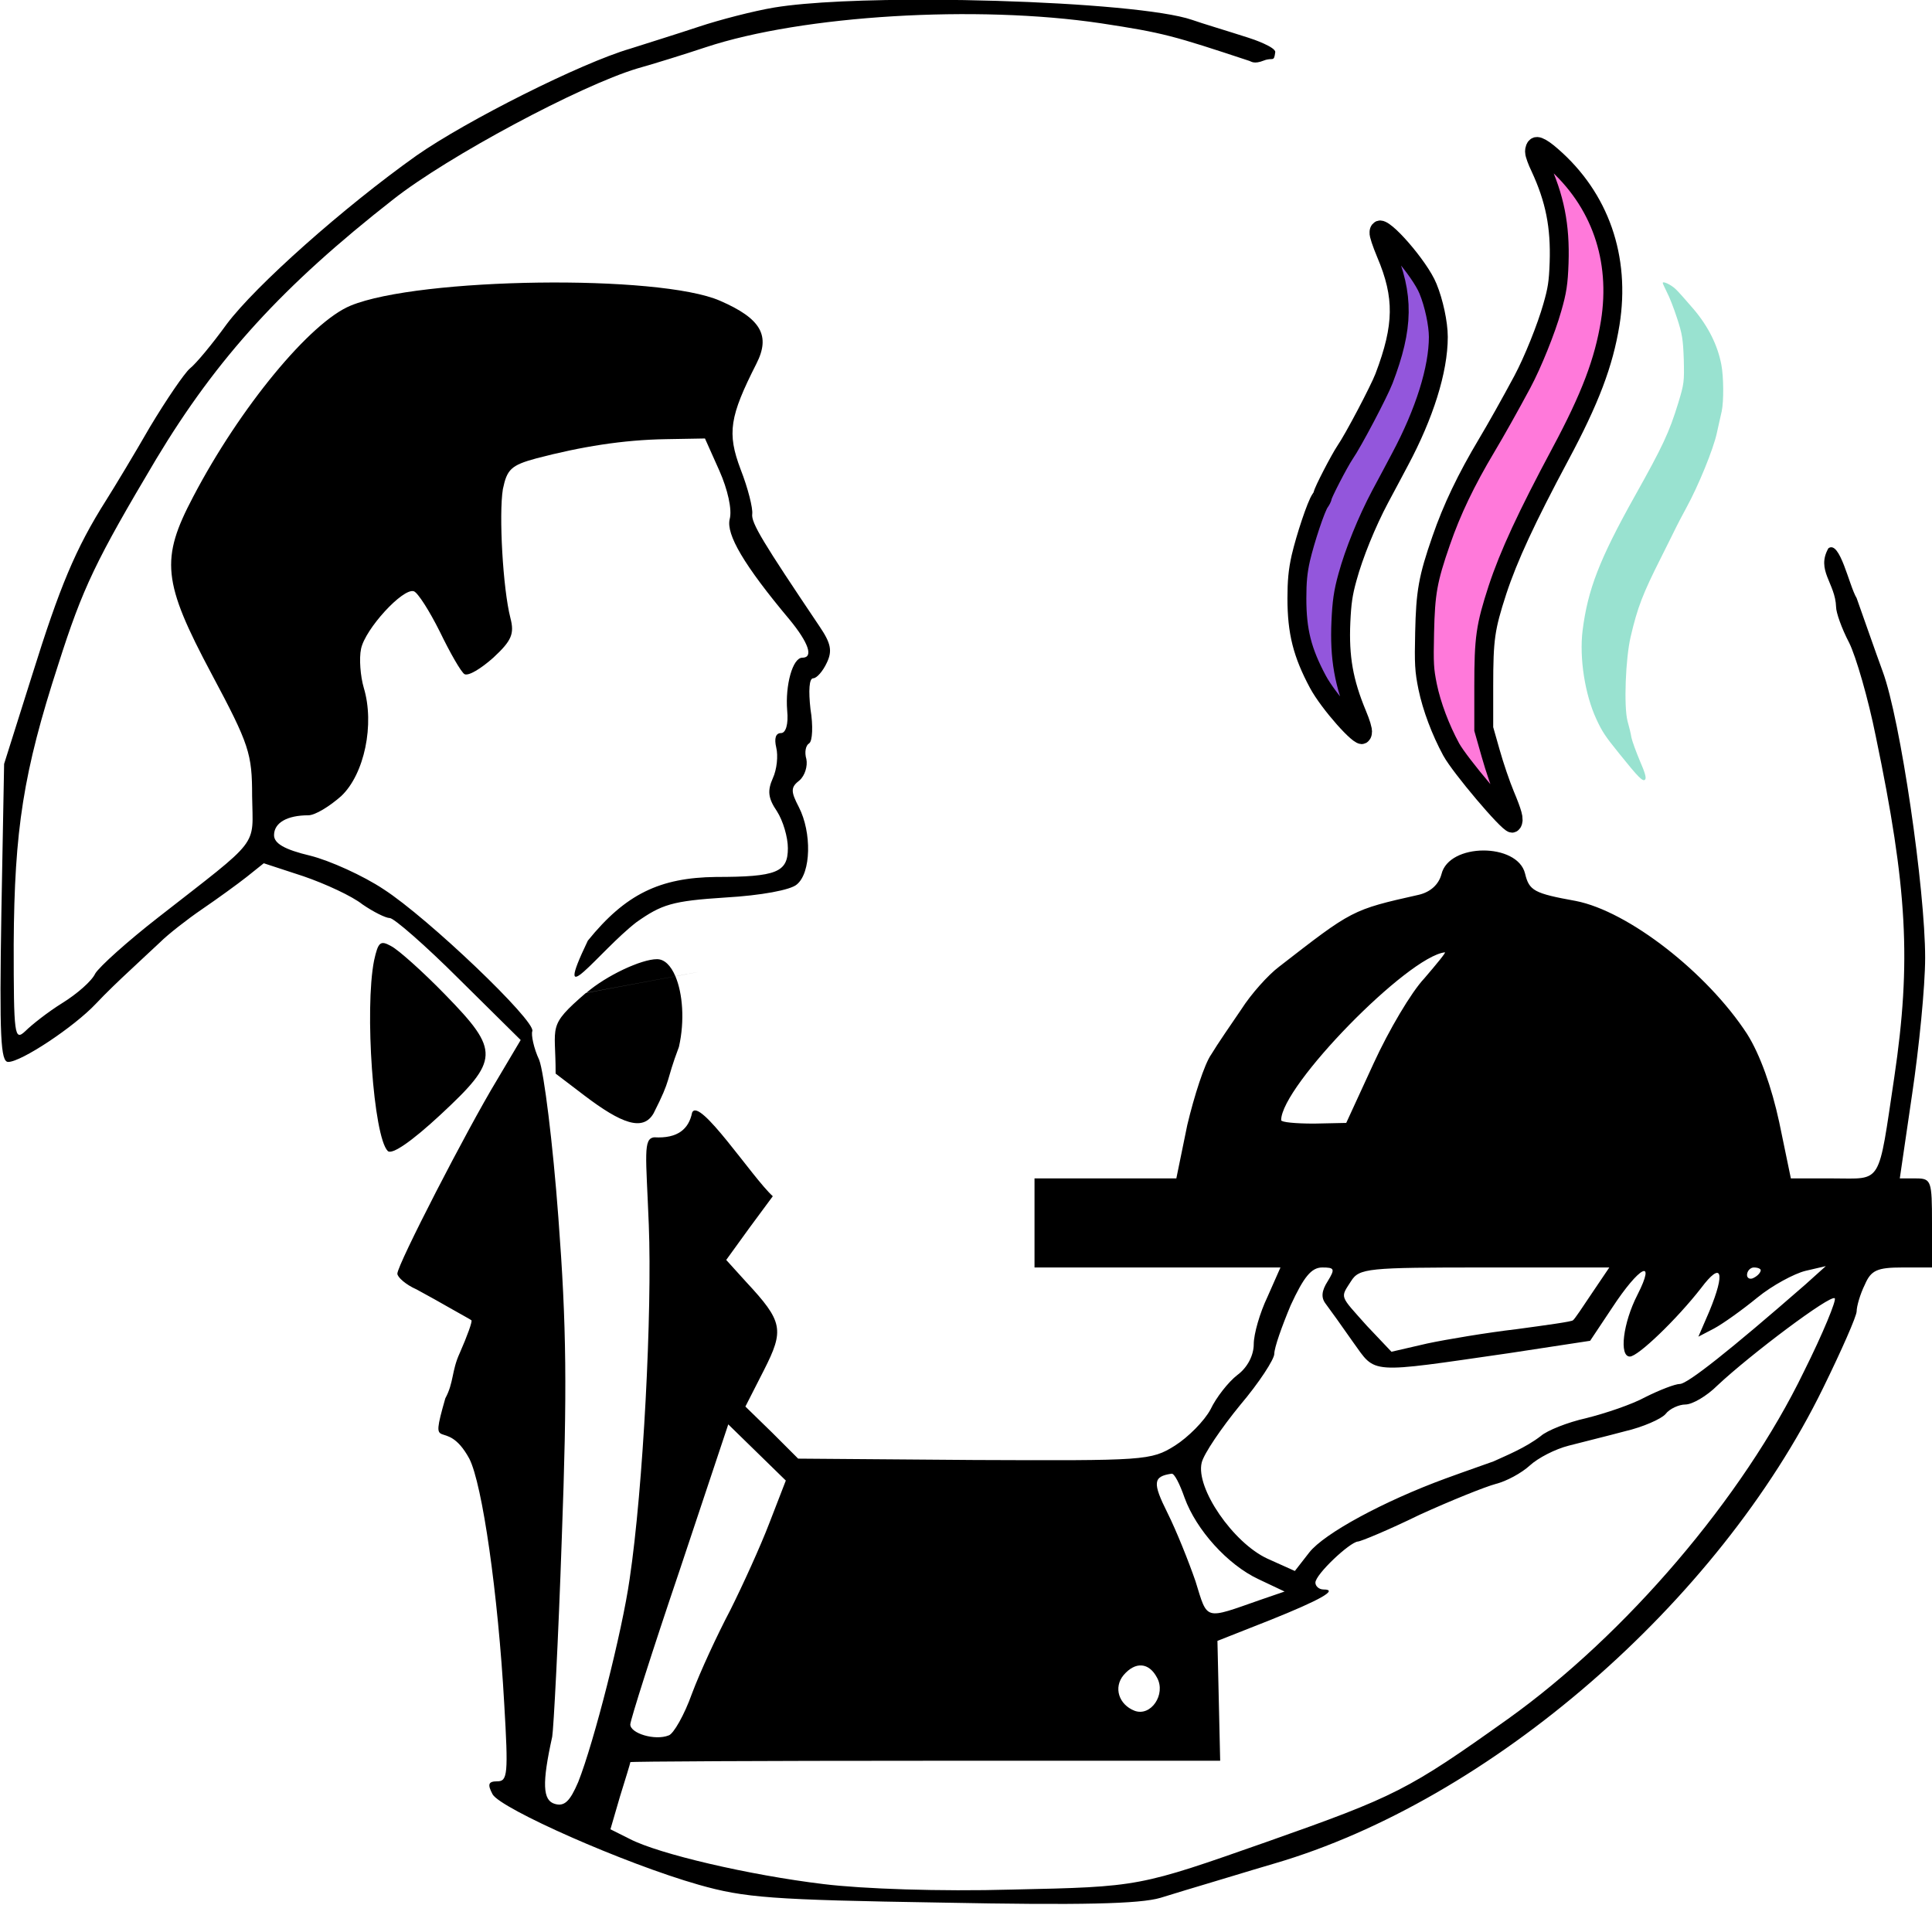 <svg id="full_serveur" xmlns="http://www.w3.org/2000/svg" xmlns:xlink="http://www.w3.org/1999/xlink" viewBox="0 0 282 278" shape-rendering="geometricPrecision" text-rendering="geometricPrecision"><g id="serveur" transform="matrix(0.1 0 0 -0.1 0 278)"><path id="e8OoqGNiLvJ3" d="M181.346,-0.049C168.897,-0.097,157.316,0.367,150.666,1.467C146.666,2.133,140,3.866,136,5.199C132,6.533,125.999,8.4,122.666,9.467C113.066,12.267,90.8,23.468,81.066,30.268C66.8,40.401,49.733,55.6,44.133,63.066C41.333,66.933,38.134,70.799,36.934,71.732C35.867,72.666,32.399,77.733,29.199,83.066C26.133,88.4,22.266,94.801,20.666,97.334C14.666,106.801,11.601,114.267,6.268,131.334L0.801,148.666L0.268,177.6C-0.132,202,0.133,206.666,1.6,206.666C4.133,206.666,14.399,199.867,18.666,195.334C20.533,193.334,23.466,190.534,25.199,188.934C26.933,187.334,29.599,184.801,31.199,183.334C32.666,181.867,36.401,178.934,39.334,176.934C42.267,174.934,46.133,172.133,48,170.666L51.334,168L59.066,170.533C63.333,172,68.533,174.4,70.533,176C72.667,177.467,75.067,178.666,75.867,178.666C76.667,178.666,82.801,184,89.334,190.533L101.334,202.4L96.666,210.268C90.933,219.734,77.334,246.134,77.334,247.867C77.334,248.534,78.933,250,81.066,250.934C83.066,252,86.133,253.734,88,254.801C89.867,255.867,91.599,256.8,91.732,256.934C91.999,257.067,90.933,260.001,89.467,263.334C87.867,266.801,88.345,269.032,86.666,272.133C83.355,283.71,86.625,275.225,91.334,283.867C93.867,288.801,96.933,310.133,98.133,331.6C98.933,345.2,98.801,346.666,96.801,346.666C95.067,346.666,94.801,347.199,95.867,349.199C97.467,351.999,121.467,362.667,136,366.801C144.933,369.334,150.133,369.734,183.199,370.268C210.266,370.801,221.867,370.534,225.867,369.334C228.934,368.401,232.799,367.199,234.666,366.666C236.533,366.133,242.533,364.266,248,362.666C290,350.399,334.401,311.866,354.801,270.133C358.401,262.799,361.334,256.133,361.334,255.199C361.334,254.266,362,251.867,362.934,250C364.134,247.2,365.334,246.666,370.268,246.666L376,246.666L376,238C376,229.867,375.867,229.334,372.934,229.334L369.732,229.334L372.133,212.934C373.466,204,374.666,192,374.666,186.4C374.666,173.067,369.867,139.999,366.4,130.666C364.934,126.666,362.667,120.134,361.334,116.4C359.85,113.968,358.098,105.064,355.834,106.701C353.404,111.003,357.189,113.451,357.334,118.133C357.334,119.199,358.4,122.266,359.867,125.066C361.2,127.733,363.6,136.001,365.066,143.334C371.2,172.801,371.999,187.066,368.666,209.6C365.466,230.933,366.401,229.334,356.801,229.334L348.533,229.334L346.268,218.4C344.801,211.6,342.533,205.199,340,201.199C332.267,189.332,316.933,177.334,306.666,175.334C298.533,173.867,297.601,173.333,296.801,170C295.334,164,282,163.999,280.533,170.133C280,172.133,278.399,173.599,276.133,174.133C263.066,177.066,263.2,177.066,248.934,188.133C246.8,189.733,243.466,193.467,241.6,196.4C239.6,199.334,236.932,203.199,235.732,205.199C234.399,207.066,232.4,213.333,231.066,218.934L228.934,229.334L215.066,229.334L201.334,229.334L201.334,238L201.334,246.666L225.334,246.666L249.199,246.666L246.666,252.4C245.199,255.467,244,259.6,244,261.6C244,263.733,242.801,266.133,240.801,267.6C239.067,268.933,236.666,272.001,235.6,274.268C234.4,276.534,231.199,279.734,228.666,281.334C223.999,284.267,222.8,284.266,189.6,284.133L155.334,283.867L150.268,278.801L145.066,273.732L148.666,266.666C152.666,258.799,152.399,257.2,145.199,249.467L141.334,245.199L145.867,238.934L150.4,232.801C146.454,229.226,135.994,213.245,134.689,216.555C134.045,219.72,131.908,221.601,127.334,221.334C125.116,221.555,125.734,224.8,126.268,238.4C126.934,255.2,125.2,289.467,122.533,307.334C121.067,317.601,115.6,339.067,112.533,346.801C110.933,350.534,109.867,351.6,108,351.066C105.6,350.4,105.467,347.067,107.467,338C107.733,336.533,108.667,319.067,109.334,299.334C110.401,270.401,110.266,258.134,108.666,236.934C107.599,222.534,105.867,208.668,104.934,206.268C103.867,204.001,103.333,201.333,103.6,200.666C104.266,198.666,83.333,178.666,74.666,173.066C70.666,170.4,64.134,167.467,60.4,166.533C55.334,165.333,53.334,164.133,53.334,162.533C53.334,160.133,55.867,158.666,60,158.666C61.333,158.666,64.134,156.934,66.4,154.934C70.934,150.667,72.934,140.934,70.801,133.867C70.134,131.601,69.868,128.134,70.268,126.268C71.068,122.401,78.4,114.4,80.533,115.066C81.333,115.333,83.6,118.934,85.6,122.934C87.6,127.067,89.734,130.799,90.4,131.199C91.2,131.599,93.6,130.133,96,128C99.6,124.667,100.134,123.334,99.334,120.268C97.867,114.534,97.067,100.133,97.867,95.199C98.667,91.333,99.467,90.533,104.4,89.199C113.067,86.933,121.2,85.6,129.6,85.467L137.199,85.334L140,91.6C141.6,95.2,142.533,99.2,142,101.066C141.333,104,144.666,109.866,153.732,120.666C157.332,125.066,158.399,128,156.133,128C154.266,128,152.799,133.334,153.199,138.268C153.466,140.934,152.933,142.666,152,142.666C150.933,142.666,150.666,143.733,151.066,145.467C151.466,147.067,151.2,149.733,150.4,151.467C149.334,153.867,149.466,155.334,151.199,157.867C152.399,159.734,153.334,162.933,153.334,165.066C153.334,169.733,151.201,170.666,139.334,170.666C128.401,170.799,121.734,174,114.4,183.066C107.181,198.118,116.542,185.136,123.867,179.467C128.801,176,130.799,175.333,141.199,174.666C148.133,174.266,153.866,173.199,155.066,172.133C157.866,169.866,158,162,155.467,157.066C153.867,154,153.866,153.201,155.6,151.867C156.666,150.934,157.2,149.066,156.934,147.732C156.534,146.399,156.8,145.066,157.467,144.666C158.133,144.266,158.266,141.2,157.732,138C157.332,134.4,157.468,132,158.268,132C158.934,132,160.134,130.667,160.934,128.934C162,126.667,161.733,125.201,159.467,121.867C148.533,105.601,146.134,101.733,146.4,100C146.534,98.933,145.599,95.067,144.133,91.334C141.466,84.267,141.999,81.067,147.199,70.801C149.999,65.334,148.133,62,140.133,58.533C128.266,53.333,81.601,54,68.268,59.467C60.401,62.667,46.666,79.333,37.6,96.666C31.2,108.799,31.599,113.199,41.199,131.199C48.533,144.933,49.066,146.667,49.066,154.934C49.2,165.067,50.934,162.8,30.801,178.533C24.801,183.2,19.333,188.133,18.533,189.467C17.867,190.933,14.933,193.466,12.133,195.199C9.333,196.933,6.134,199.466,4.934,200.666C2.8,202.666,2.666,201.599,2.666,183.732C2.799,161.466,4.534,150.267,11.334,129.334C16.134,114.267,18.667,109.067,30.4,89.334C42.267,69.601,55.067,55.601,76.533,38.801C87.2,30.401,112.933,16.667,124,13.334C127.333,12.401,133.334,10.533,137.334,9.199C156.267,2.933,190.134,0.933,214.268,4.533C226.534,6.4,228.266,6.934,243.199,11.867C243.487,11.963,244.083,12.53,245.94,11.79C247.726,11.078,247.922,12.228,248.184,10.153C248.305,9.194,243.959,7.639,242.934,7.334C238.8,6.001,233.867,4.534,232,3.867C226.6,2.001,210.7,0.666,193.934,0.166C189.742,0.041,185.495,-0.033,181.346,-0.049ZM328.092,62.832C328.09,62.874,328.092,62.917,328.09,62.959C328.088,63.074,328.087,63.185,328.084,63.299C328.163,63.205,328.222,63.155,328.295,63.076C328.224,62.991,328.162,62.917,328.092,62.832ZM355.121,110.619L355.121,110.619ZM281.199,185.334C281.466,185.334,279.599,187.6,277.199,190.4C274.666,193.067,270.267,200.534,267.334,206.934L262,218.533L255.732,218.666C252.132,218.666,249.334,218.4,249.334,218C249.334,211.333,273.999,186.134,281.199,185.334ZM127.867,186.666C124.801,186.666,117.999,189.866,114.133,193.199C114.105,193.222,123.771,191.418,131.443,189.992C130.575,187.954,129.34,186.666,127.867,186.666ZM131.443,189.992C131.444,189.995,131.446,189.999,131.447,190.002C132.588,189.792,140.621,188.287,131.443,189.992ZM131.447,190.002C130.491,190.178,137.236,188.918,114.014,193.248C106.369,199.85,108.169,199.435,108.133,208.934L113.733,213.199C120.933,218.666,125.136,220.249,127.199,216.666C130.784,209.601,129.433,210.888,132.133,203.733C133.287,198.62,132.855,193.315,131.447,190.002ZM355.334,246.401L351.334,250C336.667,262.8,328.4,269.334,326.934,269.334C326,269.334,322.934,270.534,320.268,271.867C317.601,273.334,312.399,275.067,308.666,276C305.066,276.8,301.067,278.4,299.867,279.467C296.873,281.773,293.164,283.247,290.666,284.401C289.599,284.801,285.334,286.266,281.334,287.733C269.334,292.133,257.734,298.4,254.801,302.133L252,305.732L246.666,303.334C239.999,300.267,232.667,289.599,233.867,284.666C234.267,282.933,237.734,277.867,241.334,273.467C245.067,269.067,248,264.533,248,263.467C248,262.267,249.466,258.133,251.199,254C253.733,248.533,255.201,246.666,257.334,246.666C259.734,246.666,259.867,246.934,258.4,249.334C257.2,251.201,257.067,252.532,258,253.732C258.8,254.799,261.201,258.133,263.334,261.199C267.867,267.466,265.999,267.334,293.732,263.334L309.467,260.934L313.732,254.533C319.066,246.4,322.399,244.667,318.666,252C315.866,257.467,315.066,264,317.199,264C318.799,264,326.4,256.666,331.066,250.666C335.066,245.333,335.866,247.466,332.666,255.199L330.533,260.133L333.6,258.533C335.333,257.6,339.067,254.933,342,252.533C344.933,250.133,349.201,247.867,351.334,247.334ZM288.934,246.666L313.199,246.666L309.867,251.6C308.001,254.4,306.4,256.8,306.133,256.934C306,257.2,301.066,257.866,295.199,258.666C289.466,259.333,281.466,260.667,277.733,261.467L270.801,263.067L266,258C260.667,252,260.8,252.667,262.934,249.334C264.534,246.801,266.134,246.666,288.934,246.666ZM341.334,246.666C342.134,246.666,342.666,246.933,342.666,247.199C342.666,247.599,342.134,248.266,341.334,248.666C340.667,249.066,340,248.8,340,248.133C340,247.333,340.667,246.666,341.334,246.666ZM357.067,252.666C357.466,252.933,354.8,259.467,351.067,266.934C339.2,291.467,316.4,318.133,293.467,334.533C274,348.4,271.599,349.601,246.666,358.401C221.599,367.201,221.867,367.199,196.934,367.733C182.934,368.133,167.868,367.6,160.268,366.666C145.868,364.933,128.133,360.801,122.533,357.867L118.801,356L120.666,349.6C121.733,346.133,122.666,343.2,122.666,342.934C122.666,342.8,148.533,342.666,180.133,342.666L237.467,342.666L237.199,330.934L236.934,319.334L247.066,315.334C257.066,311.334,260.533,309.334,257.6,309.334C256.666,309.334,256,308.667,256,308C256,306.4,262.668,300.133,264.268,300C264.801,300,270.268,297.734,276.268,294.801C282.401,292.001,289.066,289.334,291.066,288.801C293.2,288.267,296.132,286.666,297.732,285.199C299.332,283.733,302.667,282.001,305.334,281.334C307.867,280.667,312.801,279.467,316.268,278.533C319.734,277.733,323.333,276.133,324.133,275.199C324.933,274.133,326.8,273.334,328,273.334C329.333,273.334,332.134,271.733,334.268,269.6C340.668,263.6,356.266,251.866,357.066,252.666ZM141.733,277.199L147.334,282.666L152.934,288.133L149.733,296.401C147.999,300.934,144.533,308.534,142.133,313.334C139.6,318.134,136.266,325.333,134.666,329.6C133.199,333.733,131.066,337.466,130.133,337.733C127.466,338.799,122.666,337.333,122.666,335.6C122.666,334.8,126.934,321.333,132.268,305.6ZM228,286.801C228.533,286.667,229.6,288.8,230.533,291.467C232.8,297.733,238.934,304.534,244.934,307.334L250,309.732L245.334,311.334C234.267,315.201,235.066,315.466,232.666,307.732C231.333,303.866,228.933,297.867,227.199,294.4C224.266,288.534,224.4,287.334,228,286.801ZM222.184,324.117C223.334,324.2,224.399,325,225.199,326.533C226.933,329.733,224.001,334.134,220.801,332.934C217.734,331.734,216.666,328.4,218.666,326C219.799,324.667,221.034,324.034,222.184,324.117Z" transform="matrix(7.5 0 0 -7.5 0 2780)" fill="rgb(0,0,0)" stroke="none" stroke-width="0.133"/><path id="e8OoqGNiLvJ4" d="M546,1378C532,1307,545,1121,566,1100C572,1094,601,1114,643,1153C729,1233,730,1246,650,1328C617,1362,581,1394,571,1399C555,1408,552,1405,546,1378Z" fill="rgb(0,0,0)" stroke="none" stroke-width="1"/></g><g id="fumees" transform="matrix(0.026 0 0 -0.031 48.223 279.848)"><path id="fumee2" d="M6760,8314C6760,8306,6773,8275,6790,8246C6874,8094,6905,7964,6898,7790C6894,7694,6887,7659,6860,7580C6826,7479,6750,7321,6692,7230C6623,7122,6544,7004,6492,6931C6376,6768,6296,6628,6236,6482C6161,6301,6148,6238,6143,6049C6139,5901,6141,5873,6160,5794C6183,5701,6232,5592,6292,5499C6340,5425,6607,5160,6634,5160C6649,5160,6637,5196,6596,5278C6572,5326,6535,5417,6514,5480L6475,5595L6475,5795C6475,6023,6484,6074,6552,6250C6615,6410,6715,6591,6905,6889C7073,7152,7149,7321,7185,7507C7243,7811,7128,8088,6861,8283C6796,8331,6760,8342,6760,8314Z" fill="rgb(255,121,218)" fill-rule="evenodd" stroke="rgb(0,0,0)" stroke-width="106.089"/><path id="fumee1" d="M5887,7934C5884,7930,5900,7889,5924,7841C6029,7634,6026,7489,5915,7245C5887,7184,5743,6954,5696,6897C5664,6857,5570,6705,5570,6692C5570,6689,5564,6679,5557,6671C5534,6645,5473,6490,5448,6400C5431,6337,5426,6288,5426,6210C5426,6054,5456,5955,5544,5817C5602,5726,5781,5557,5794,5579C5798,5584,5785,5619,5766,5657C5689,5812,5664,5931,5673,6100C5678,6190,5685,6235,5710,6310C5746,6421,5818,6570,5894,6690C5924,6737,5974,6815,6004,6863C6143,7081,6220,7288,6220,7441C6220,7503,6195,7601,6162,7668C6117,7762,5913,7959,5887,7934Z" fill="rgb(147,86,220)" stroke="rgb(0,0,0)" stroke-width="106.089"/><path id="fumee3" d="M308.496,83.641C308.496,83.728,308.773,84.286,309.074,84.9C309.401,85.486,310.054,87.095,310.506,88.471C311.234,90.637,311.36,91.368,311.461,94.178C311.536,97.251,311.511,97.516,310.682,100.18C309.401,104.248,308.521,106.092,304.527,113.059C299.554,121.752,297.922,125.907,297.193,131.527C296.716,135.333,297.519,140.339,299.127,143.734C299.956,145.491,300.382,146.106,302.316,148.447C305.079,151.813,305.708,152.427,306.01,152.076C306.211,151.842,305.984,151.11,305.256,149.471C304.703,148.183,304.177,146.75,304.076,146.281C304.001,145.784,303.75,144.759,303.523,143.998C302.996,141.978,303.246,135.392,303.975,132.377C304.929,128.367,305.684,126.464,308.221,121.547C309.251,119.527,310.23,117.625,310.381,117.303C310.532,116.981,311.185,115.78,311.812,114.639C313.495,111.653,315.656,106.502,316.133,104.277C316.384,103.224,316.66,101.906,316.811,101.32C317.112,99.915,317.086,96.579,316.76,94.91C316.232,92.188,314.901,89.613,312.842,87.242C311.762,86.013,310.606,84.724,310.254,84.432C309.601,83.846,308.496,83.348,308.496,83.641Z" transform="matrix(39.812 0 0 -34.164 -4801.955 10552.483)" paint-order="stroke markers fill" fill="rgb(153,226,208)" stroke="rgba(153,226,208,0)" stroke-width="5" stroke-linecap="round" stroke-linejoin="round"/></g></svg>